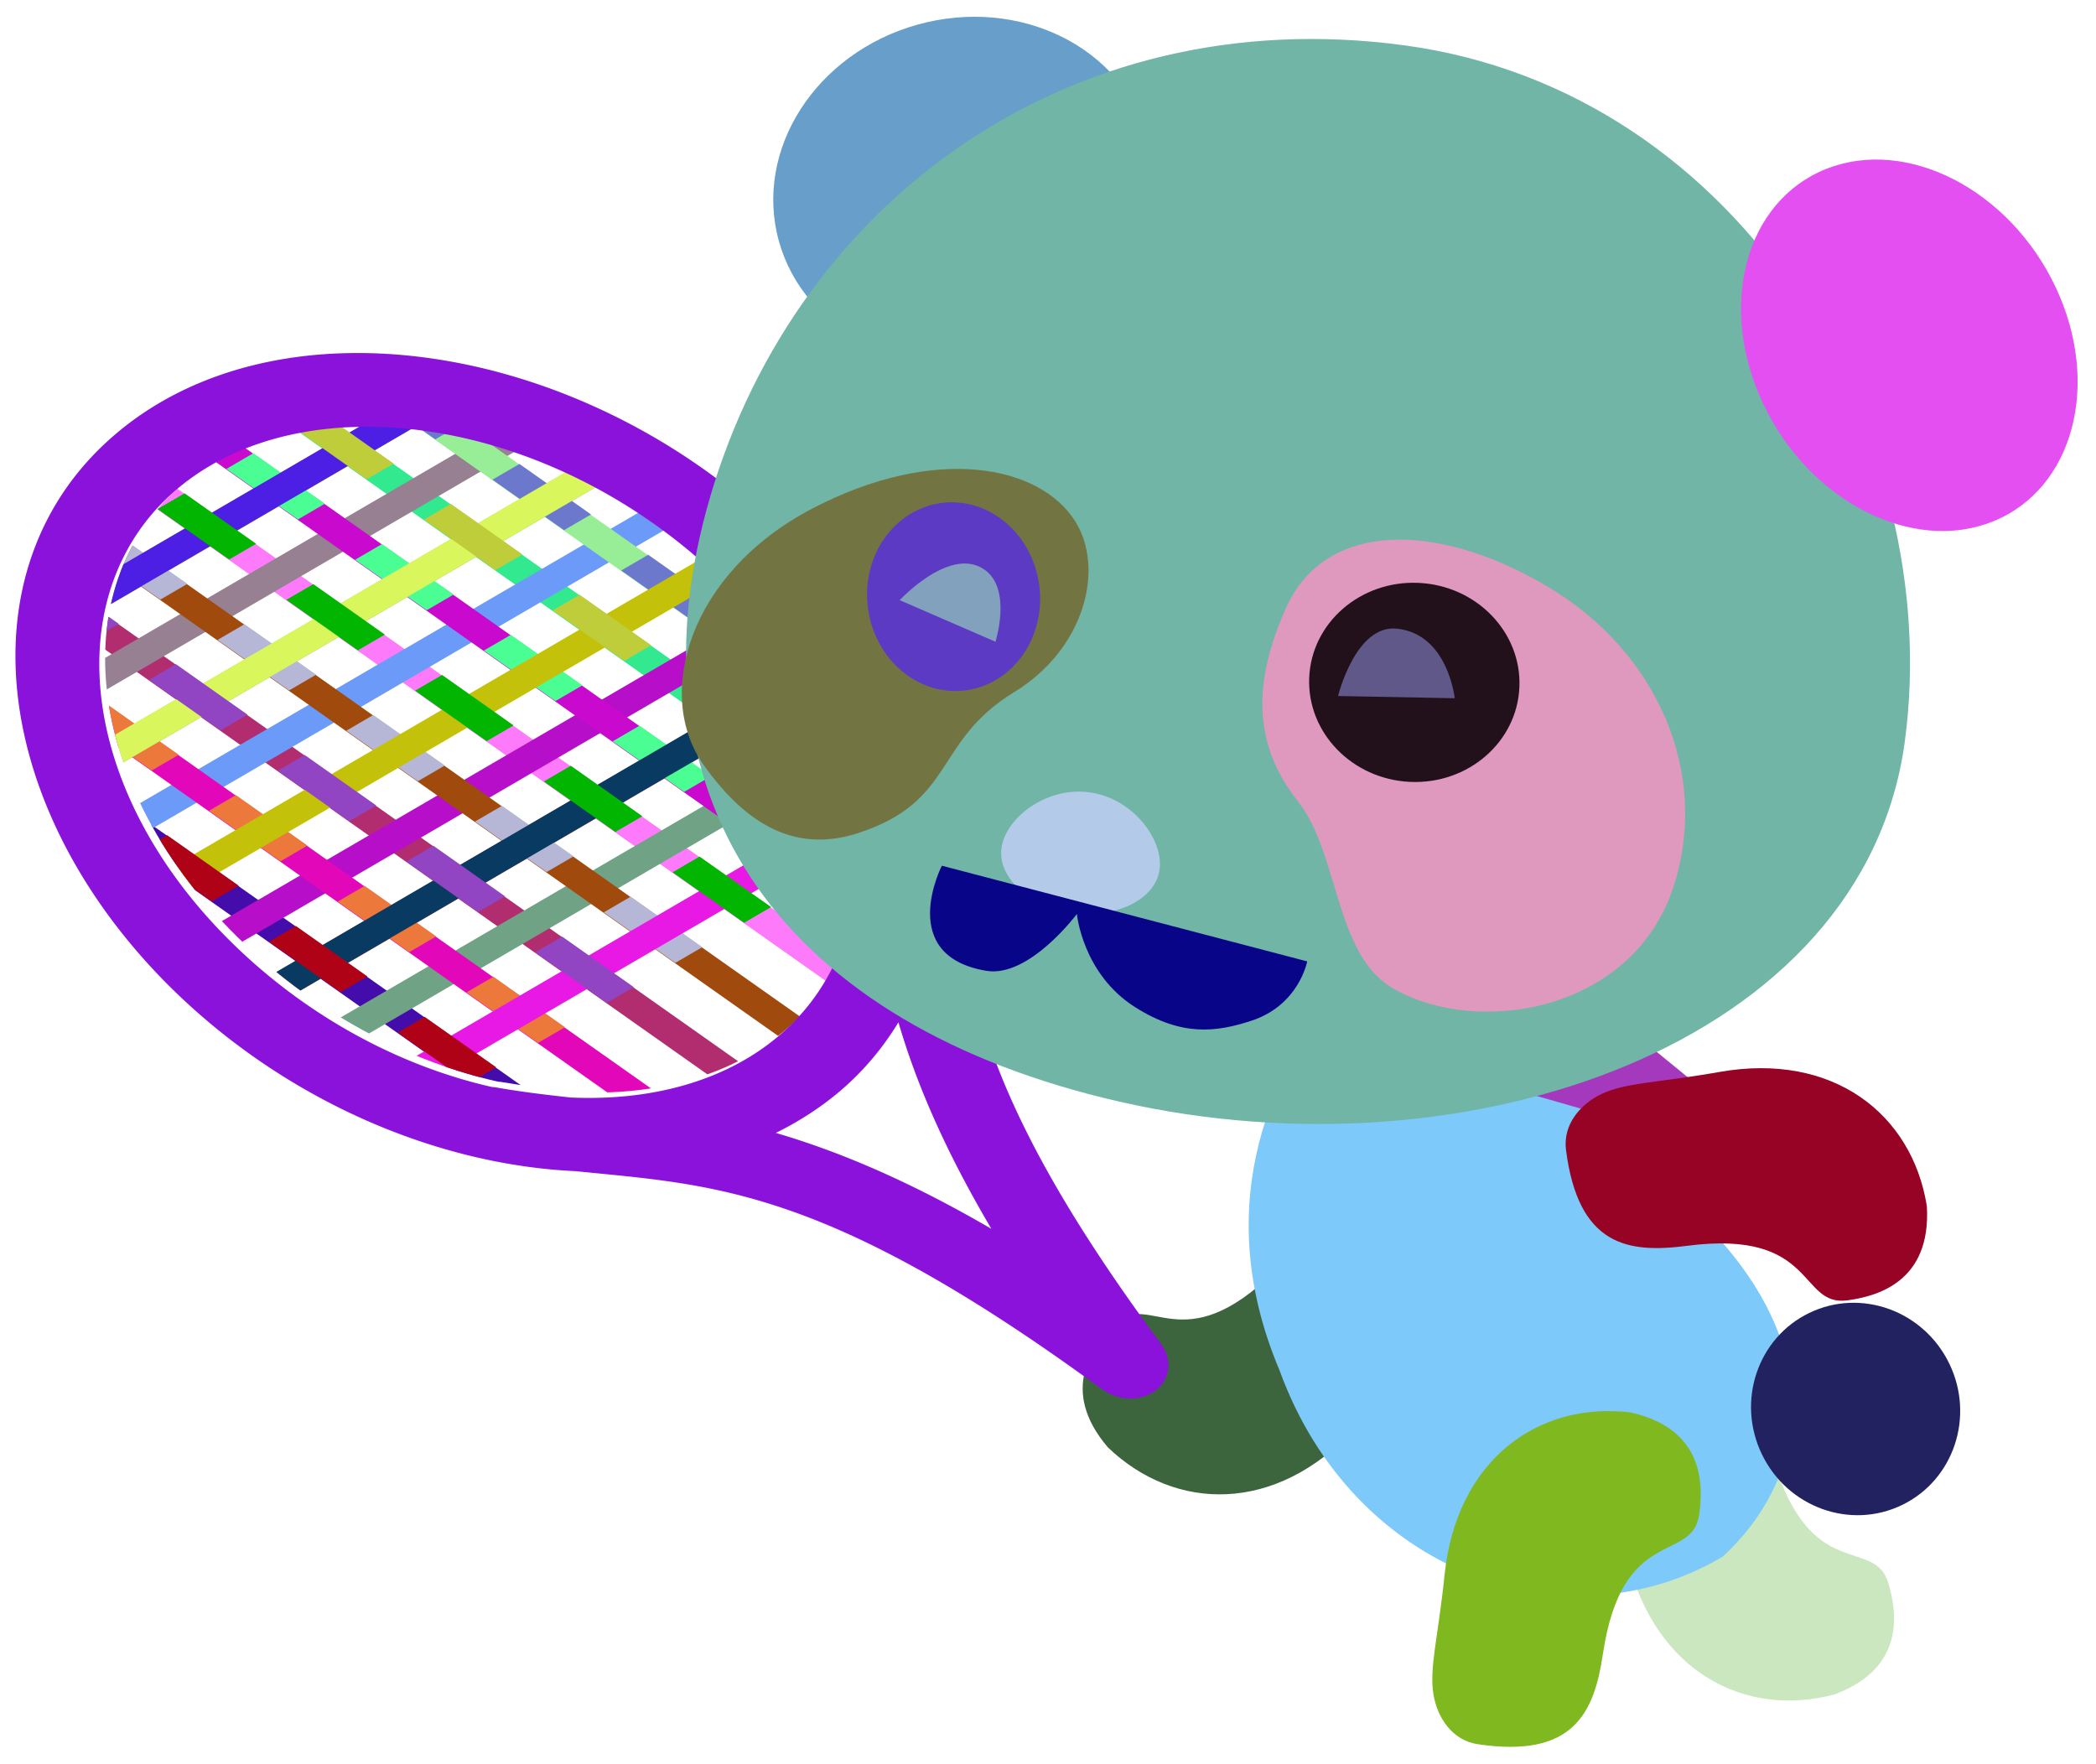 <?xml version="1.0" standalone="no"?>
<svg xmlns:inkscape="http://www.inkscape.org/namespaces/inkscape" xmlns:rdf="http://www.w3.org/1999/02/22-rdf-syntax-ns#" xmlns="http://www.w3.org/2000/svg" xmlns:sodipodi="http://sodipodi.sourceforge.net/DTD/sodipodi-0.dtd" xmlns:cc="http://creativecommons.org/ns#" xmlns:xlink="http://www.w3.org/1999/xlink" xmlns:dc="http://purl.org/dc/elements/1.1/" xmlns:svg="http://www.w3.org/2000/svg" xmlns:ns1="http://sozi.baierouge.fr" id="svg2" sodipodi:modified="true" viewBox="0 0 561.6 472.54" sodipodi:version="0.32" version="1.1" inkscape:output_extension="org.inkscape.output.svg.inkscape" inkscape:version="0.47 r22583" sodipodi:docname="tenipan.svg">
	  <defs id="defs4">
	    <radialGradient id="radialGradient5133" gradientUnits="userSpaceOnUse" cy="402.94" cx="-213.38" gradientTransform="matrix(2.273 .695 -.525 1.703 482.96 -135.01)" r="37.908" inkscape:collect="always">
	      <stop id="stop4076-1" style="stop-color:#ffffff" offset="0"/>
	      <stop id="stop4084-2" style="stop-color:#fbfbfb" offset="0.18"/>
	      <stop id="stop4088-3" style="stop-color:#cbcbcb" offset=".381"/>
	      <stop id="stop4086-3" style="stop-color:#a7a7a7" offset=".5"/>
	      <stop id="stop4082-4" style="stop-color:#aaaaaa" offset=".571"/>
	      <stop id="stop4078-1" style="stop-color:#ffffff" offset="1"/>
	    </radialGradient>
	    <radialGradient id="radialGradient5135" gradientUnits="userSpaceOnUse" cy="276.67" cx="121.24" gradientTransform="matrix(-1.112 2.303 -2.567 -1.24 1164.8 575.53)" r="167.98" inkscape:collect="always">
	      <stop id="stop4104-3" style="stop-color:#ffffff" offset="0"/>
	      <stop id="stop4106-2" style="stop-color:#fbfbfb" offset="0.18"/>
	      <stop id="stop4108-2" style="stop-color:#cbcbcb" offset=".45"/>
	      <stop id="stop4110-1" style="stop-color:#a7a7a7" offset=".545"/>
	      <stop id="stop4112-6" style="stop-color:#aaaaaa" offset=".661"/>
	      <stop id="stop4114-85" style="stop-color:#ffffff" offset="1"/>
	    </radialGradient>
	    <clipPath id="clipPath4751" clipPathUnits="userSpaceOnUse">
	      <path id="path4753" d="m-3201.2-211.37h629.12v38.605h-629.12zm0-69.447h629.12v38.605h-629.12zm0-69.447h629.12v38.605h-629.12zm0-69.447h629.12v38.605h-629.12zm0-69.447h629.12v38.605h-629.12zm0-69.447h629.12v38.605h-629.12zm0-69.447h629.12v38.605h-629.12zm0-69.447h629.12v38.605h-629.12zm0-69.447h629.12v38.605h-629.12z" style="fill:#7888cf" inkscape:connector-curvature="0"/>
	    </clipPath>
	    <radialGradient id="radialGradient5311" gradientUnits="userSpaceOnUse" cy="206.23" cx="72.331" gradientTransform="matrix(2.193 -.112 .173 1.873 311.97 236.54)" r="97.161" inkscape:collect="always">
	      <stop id="stop4076" style="stop-color:#ffffff" offset="0"/>
	      <stop id="stop4084" style="stop-color:#fbfbfb" offset="0.18"/>
	      <stop id="stop4088" style="stop-color:#cbcbcb" offset=".381"/>
	      <stop id="stop4086" style="stop-color:#a7a7a7" offset=".5"/>
	      <stop id="stop4082" style="stop-color:#aaaaaa" offset=".571"/>
	      <stop id="stop4078" style="stop-color:#ffffff" offset="1"/>
	    </radialGradient>
	    <clipPath id="clipPath5335" clipPathUnits="userSpaceOnUse">
	      <path id="path5337" d="m-2583.6 128.4c75.55-13.184 129.01 57.831 115.07 163.65-13.941 105.82-89.07 199.28-164.62 212.46-32.105 5.602-60.122-4.139-80.775-25.156-5.661-7.04-11.214-14.122-16.316-21.915a15.339 21.133 36.214 0 0 -1.268 -1.658 15.339 21.133 36.214 0 0 -0.095 -0.15c-15.911-28.838-22.717-68.476-16.618-114.77 13.941-105.82 89.07-199.28 164.62-212.46z" style="fill:#0792f3" inkscape:connector-curvature="0"/>
	    </clipPath>
	  </defs>
	  <sodipodi:namedview id="base" inkscape:zoom="0.65407448" borderopacity="1.0" inkscape:current-layer="layer1" inkscape:cx="-142.71573" inkscape:cy="373.37157" inkscape:window-maximized="1" showgrid="false" inkscape:guide-bbox="true" showguides="true" bordercolor="#666666" inkscape:window-x="0" guidetolerance="10" objecttolerance="10" inkscape:window-y="24" inkscape:window-width="1280" inkscape:pageopacity="0.0" inkscape:pageshadow="2" pagecolor="#ffffff" gridtolerance="10000" inkscape:document-units="px" inkscape:window-height="728"/>
	  <g id="layer1" inkscape:label="Layer 1" inkscape:groupmode="layer" transform="translate(-135.35 -239.53)">
	    <g id="g5573" inkscape:export-ydpi="72" inkscape:export-xdpi="72" inkscape:export-filename="D:\inkscapedate\panda\tenipan.png">
	      <path id="path3133-6-4-6-9-5-7" style="fill:#3d653d" d="m432.21 627.35c18.152 17.362 45.038 17.666 65.946-4.87 11.473-12.367 18.321-17.424 21.647-23.807 2.89-5.546 3.393-12.812-1.467-17.755-18.215-18.53-29.993-12.047-41.356-0.854-24.982 24.609-33.655 4.944-43.049 14.298-5.497 5.475-15.067 17.407-1.721 32.988z" inkscape:export-ydpi="72" sodipodi:nodetypes="csssssc" inkscape:export-filename="D:\inkscapedate\panda\pan01.png" inkscape:connector-curvature="0" inkscape:export-xdpi="72"/>
	      <g id="g5493" transform="matrix(.583 0 0 .583 1764 242.59)">
	        <g id="g5210" clip-path="url(#clipPath5335)" transform="matrix(.911 -.531 .852 .601 -464.63 -1232.5)">
	          <g id="g5172">
	            <path id="rect3657-65-58" style="fill:#8850fb" inkscape:connector-curvature="0" d="m-2310.5-215.2a6.836 1.015 0 1 0 -13.613 0.19v1147.2a6.807 1.011 0 1 0 13.613 0v-1147.2a6.807 1.011 0 0 0 0 -0.19z"/>
	            <path id="rect3657-8-5-6" style="fill:#372c4e" inkscape:connector-curvature="0" d="m-2449.2-215.2a6.836 1.015 0 1 0 -13.613 0.19v1147.2a6.807 1.011 0 1 0 13.613 0v-1147.2a6.807 1.011 0 0 0 0 -0.19z"/>
	            <path id="rect3657-0-0-7" style="fill:#32e990" inkscape:connector-curvature="0" d="m-2518.5-215.2a6.836 1.015 0 1 0 -13.613 0.19v1147.2a6.807 1.011 0 1 0 13.613 0v-1147.2a6.807 1.011 0 0 0 0 -0.19z"/>
	            <path id="rect3657-86-1-7" style="fill:#fd7bfb" inkscape:connector-curvature="0" d="m-2587.9-215.2a6.836 1.015 0 1 0 -13.613 0.19v1147.2a6.807 1.011 0 1 0 13.613 0v-1147.2a6.807 1.011 0 0 0 0 -0.19z"/>
	            <path id="rect3657-86-0-4-2" style="fill:#2d558f" inkscape:connector-curvature="0" d="m-2379.8-215.2a6.836 1.015 0 1 0 -13.613 0.19v1147.2a6.807 1.011 0 1 0 13.613 0v-1147.2a6.807 1.011 0 0 0 0 -0.19z"/>
	            <path id="rect3657-9-6-0-2" style="fill:#b12d70" inkscape:connector-curvature="0" d="m-2657.2-215.2a6.836 1.015 0 1 0 -13.613 0.19v1147.2a6.807 1.011 0 1 0 13.613 0v-1147.2a6.807 1.011 0 0 0 0 -0.19z"/>
	            <path id="rect3657-6-6-1-9" style="fill:#440caa" inkscape:connector-curvature="0" d="m-2726.6-215.2a6.836 1.015 0 1 0 -13.613 0.19v1147.2a6.807 1.011 0 1 0 13.613 0v-1147.2a6.807 1.011 0 0 0 0 -0.19z"/>
	            <path id="rect3657-5-1-7-4" style="fill:#dd6d5e" inkscape:connector-curvature="0" d="m-2795.9-215.2a6.836 1.015 0 1 0 -13.613 0.19v1147.2a6.807 1.011 0 1 0 13.613 0v-1147.2a6.807 1.011 0 0 0 0 -0.19z"/>
	            <path id="rect3657-2-4-7-1" style="fill:#86e9ae" inkscape:connector-curvature="0" d="m-2865.3-215.2a6.836 1.015 0 1 0 -13.613 0.19v1147.2a6.807 1.011 0 1 0 13.613 0v-1147.2a6.807 1.011 0 0 0 0 -0.19z"/>
	            <path id="rect3657-96" style="fill:#c8fdba" inkscape:connector-curvature="0" d="m-3112.2-164.27a1.015 6.836 0 1 0 0.19 13.613h1147.2a1.011 6.807 0 1 0 0 -13.613h-1147.2a1.011 6.807 0 0 0 -0.19 0z"/>
	            <path id="rect3657-9-9" style="fill:#1194e9" inkscape:connector-curvature="0" d="m-3112.2-129.59a1.015 6.836 0 1 0 0.19 13.613h1147.2a1.011 6.807 0 1 0 0 -13.613h-1147.2a1.011 6.807 0 0 0 -0.19 0z"/>
	            <path id="rect3657-8-8" style="fill:#8fe104" inkscape:connector-curvature="0" d="m-3112.2-25.571a1.015 6.836 0 1 0 0.19 13.613h1147.2a1.011 6.807 0 1 0 0 -13.613h-1147.2a1.011 6.807 0 0 0 -0.19 0z"/>
	            <path id="rect3657-6-2" style="fill:#fa96f4" inkscape:connector-curvature="0" d="m-3112.2-60.245a1.015 6.836 0 1 0 0.19 13.613h1147.2a1.011 6.807 0 1 0 0 -13.613h-1147.2a1.011 6.807 0 0 0 -0.19 0z"/>
	            <path id="rect3657-5-5" style="fill:#161d47" inkscape:connector-curvature="0" d="m-3112.2 9.104a1.015 6.836 0 1 0 0.19 13.613h1147.2a1.011 6.807 0 1 0 0 -13.613h-1147.2a1.011 6.807 0 0 0 -0.19 0z"/>
	            <path id="rect3657-0-54" style="fill:#3c2705" inkscape:connector-curvature="0" d="m-3112.2 43.778a1.015 6.836 0 1 0 0.19 13.613h1147.2a1.011 6.807 0 1 0 0 -13.613h-1147.2a1.011 6.807 0 0 0 -0.19 0z"/>
	            <path id="rect3657-2-9" style="fill:#a7da8c" inkscape:connector-curvature="0" d="m-3112.2 78.452a1.015 6.836 0 1 0 0.19 13.613h1147.2a1.011 6.807 0 1 0 0 -13.613h-1147.2a1.011 6.807 0 0 0 -0.19 0z"/>
	            <path id="rect3657-86-12" style="fill:#afb333" inkscape:connector-curvature="0" d="m-3112.2 113.13a1.015 6.836 0 1 0 0.19 13.613h1147.2a1.011 6.807 0 1 0 0 -13.613h-1147.2a1.011 6.807 0 0 0 -0.19 0z"/>
	            <path id="rect3657-86-0-5" style="fill:#9cb259" inkscape:connector-curvature="0" d="m-3112.2-94.919a1.015 6.836 0 1 0 0.19 13.613h1147.2a1.011 6.807 0 1 0 0 -13.613h-1147.2a1.011 6.807 0 0 0 -0.19 0z"/>
	            <path id="rect3657-07-0" style="fill:#9db147" inkscape:connector-curvature="0" d="m-3112.2 147.8a1.015 6.836 0 1 0 0.19 13.613h1147.2a1.011 6.807 0 1 0 0 -13.613h-1147.2a1.011 6.807 0 0 0 -0.19 0z"/>
	            <path id="rect3657-9-6-8" style="fill:#978091" inkscape:connector-curvature="0" d="m-3112.2 182.47a1.015 6.836 0 1 0 0.19 13.613h1147.2a1.011 6.807 0 1 0 0 -13.613h-1147.2a1.011 6.807 0 0 0 -0.19 0z"/>
	            <path id="rect3657-8-3-3" style="fill:#f2f275" inkscape:connector-curvature="0" d="m-3112.2 286.5a1.015 6.836 0 1 0 0.19 13.613h1147.2a1.011 6.807 0 1 0 0 -13.613h-1147.2a1.011 6.807 0 0 0 -0.19 0z"/>
	            <path id="rect3657-6-6-9" style="fill:#6c9af8" inkscape:connector-curvature="0" d="m-3112.2 251.82a1.015 6.836 0 1 0 0.19 13.613h1147.2a1.011 6.807 0 1 0 0 -13.613h-1147.2a1.011 6.807 0 0 0 -0.19 0z"/>
	            <path id="rect3657-5-1-3" style="fill:#b70eca" inkscape:connector-curvature="0" d="m-3112.2 321.17a1.015 6.836 0 1 0 0.19 13.613h1147.2a1.011 6.807 0 1 0 0 -13.613h-1147.2a1.011 6.807 0 0 0 -0.19 0z"/>
	            <path id="rect3657-0-5-9" style="fill:#bc4c63" inkscape:connector-curvature="0" d="m-3112.2 355.85a1.015 6.836 0 1 0 0.19 13.613h1147.2a1.011 6.807 0 1 0 0 -13.613h-1147.2a1.011 6.807 0 0 0 -0.19 0z"/>
	            <path id="rect3657-2-4-6" style="fill:#70a285" inkscape:connector-curvature="0" d="m-3112.2 390.52a1.015 6.836 0 1 0 0.19 13.613h1147.2a1.011 6.807 0 1 0 0 -13.613h-1147.2a1.011 6.807 0 0 0 -0.19 0z"/>
	            <path id="rect3657-86-2-79" style="fill:#fff1d1" inkscape:connector-curvature="0" d="m-3112.2 425.19a1.015 6.836 0 1 0 0.19 13.613h1147.2a1.011 6.807 0 1 0 0 -13.613h-1147.2a1.011 6.807 0 0 0 -0.19 0z"/>
	            <path id="rect3657-86-0-0-97" style="fill:#a5cb7a" inkscape:connector-curvature="0" d="m-3112.2 217.15a1.015 6.836 0 1 0 0.19 13.613h1147.2a1.011 6.807 0 1 0 0 -13.613h-1147.2a1.011 6.807 0 0 0 -0.19 0z"/>
	            <path id="rect3657-9-7-69" style="fill:#7e2518" inkscape:connector-curvature="0" d="m-2345.2-215.2a6.836 1.015 0 1 0 -13.613 0.19v1147.2a6.807 1.011 0 1 0 13.613 0v-1147.2a6.807 1.011 0 0 0 0 -0.19z"/>
	            <path id="rect3657-6-4-3" style="fill:#93ee7e" inkscape:connector-curvature="0" d="m-2414.5-215.2a6.836 1.015 0 1 0 -13.613 0.19v1147.2a6.807 1.011 0 1 0 13.613 0v-1147.2a6.807 1.011 0 0 0 0 -0.19z"/>
	            <path id="rect3657-5-12-5" style="fill:#97ee97" inkscape:connector-curvature="0" d="m-2483.9-215.2a6.836 1.015 0 1 0 -13.613 0.19v1147.2a6.807 1.011 0 1 0 13.613 0v-1147.2a6.807 1.011 0 0 0 0 -0.19z"/>
	            <path id="rect3657-2-0-7" style="fill:#c909ce" inkscape:connector-curvature="0" d="m-2553.2-215.2a6.836 1.015 0 1 0 -13.613 0.19v1147.2a6.807 1.011 0 1 0 13.613 0v-1147.2a6.807 1.011 0 0 0 0 -0.19z"/>
	            <path id="rect3657-07-6-6" style="fill:#a04a0d" inkscape:connector-curvature="0" d="m-2622.6-215.2a6.836 1.015 0 1 0 -13.613 0.19v1147.2a6.807 1.011 0 1 0 13.613 0v-1147.2a6.807 1.011 0 0 0 0 -0.19z"/>
	            <path id="rect3657-8-3-7-65" style="fill:#7eea44" inkscape:connector-curvature="0" d="m-2761.3-215.2a6.836 1.015 0 1 0 -13.613 0.19v1147.2a6.807 1.011 0 1 0 13.613 0v-1147.2a6.807 1.011 0 0 0 0 -0.19z"/>
	            <path id="rect3657-0-5-7-8" style="fill:#27601c" inkscape:connector-curvature="0" d="m-2830.6-215.2a6.836 1.015 0 0 0 -13.613 0.19v1147.2a6.807 1.011 0 1 0 13.613 0v-1147.2a6.807 1.011 0 0 0 0 -0.19z"/>
	            <path id="rect3657-86-2-7-2" style="fill:#66872f" inkscape:connector-curvature="0" d="m-2899.9-215.2a6.836 1.015 0 1 0 -13.613 0.19v1147.2a6.807 1.011 0 1 0 13.613 0v-1147.2a6.807 1.011 0 0 0 0 -0.19z"/>
	            <path id="rect3657-86-0-0-3-54" style="fill:#e307ba" inkscape:connector-curvature="0" d="m-2691.9-215.2a6.836 1.015 0 1 0 -13.613 0.19v1147.2a6.807 1.011 0 1 0 13.613 0v-1147.2a6.807 1.011 0 0 0 0 -0.19z"/>
	          </g>
	          <g id="g4713" transform="translate(309.11 622.1)" clip-path="url(#clipPath4751)">
	            <path id="rect3657-65-5" style="fill:#9f226e" inkscape:connector-curvature="0" d="m-2584.7-802.71a6.836 1.015 0 1 0 -13.613 0.19v1147.2a6.807 1.011 0 1 0 13.613 0v-1147.2a6.807 1.011 0 0 0 0 -0.19z"/>
	            <path id="rect3657-8-5-2" style="fill:#afcf0f" inkscape:connector-curvature="0" d="m-2723.4-802.71a6.836 1.015 0 1 0 -13.613 0.19v1147.2a6.807 1.011 0 1 0 13.613 0v-1147.2a6.807 1.011 0 0 0 0 -0.19z"/>
	            <path id="rect3657-0-0-5" style="fill:#6b78cc" inkscape:connector-curvature="0" d="m-2792.8-802.71a6.836 1.015 0 1 0 -13.613 0.19v1147.2a6.807 1.011 0 1 0 13.613 0v-1147.2a6.807 1.011 0 0 0 0 -0.19z"/>
	            <path id="rect3657-86-1-8" style="fill:#4bfe94" inkscape:connector-curvature="0" d="m-2862.1-802.71a6.836 1.015 0 1 0 -13.613 0.19v1147.2a6.807 1.011 0 1 0 13.613 0v-1147.2a6.807 1.011 0 0 0 0 -0.19z"/>
	            <path id="rect3657-86-0-4-6" style="fill:#820d98" inkscape:connector-curvature="0" d="m-2654.1-802.71a6.836 1.015 0 1 0 -13.613 0.19v1147.2a6.807 1.011 0 1 0 13.613 0v-1147.2a6.807 1.011 0 0 0 0 -0.19z"/>
	            <path id="rect3657-9-6-0-7" style="fill:#b6b7d7" inkscape:connector-curvature="0" d="m-2931.5-802.71a6.836 1.015 0 0 0 -13.613 0.19v1147.2a6.807 1.011 0 1 0 13.613 0v-1147.2a6.807 1.011 0 0 0 0 -0.19z"/>
	            <path id="rect3657-6-6-1-7" style="fill:#ed783c" inkscape:connector-curvature="0" d="m-3000.8-802.71a6.836 1.015 0 0 0 -13.613 0.19v1147.2a6.807 1.011 0 1 0 13.613 0v-1147.2a6.807 1.011 0 0 0 0 -0.19z"/>
	            <path id="rect3657-5-1-7-2" style="fill:#d34529" inkscape:connector-curvature="0" d="m-3070.2-802.71a6.836 1.015 0 1 0 -13.613 0.19v1147.2a6.807 1.011 0 1 0 13.613 0v-1147.2a6.807 1.011 0 0 0 0 -0.19z"/>
	            <path id="rect3657-2-4-7-2" style="fill:#46b8b5" inkscape:connector-curvature="0" d="m-3139.5-802.71a6.836 1.015 0 0 0 -13.613 0.19v1147.2a6.807 1.011 0 1 0 13.613 0v-1147.2a6.807 1.011 0 0 0 0 -0.19z"/>
	            <path id="rect3657-94" style="fill:#e250b8" inkscape:connector-curvature="0" d="m-3386.5-751.77a1.015 6.836 0 1 0 0.19 13.613h1147.2a1.011 6.807 0 1 0 0 -13.613h-1147.2a1.011 6.807 0 0 0 -0.19 0z"/>
	            <path id="rect3657-9-1" style="fill:#b69578" inkscape:connector-curvature="0" d="m-3386.5-717.1a1.015 6.836 0 1 0 0.19 13.613h1147.2a1.011 6.807 0 1 0 0 -13.613h-1147.2a1.011 6.807 0 0 0 -0.19 0z"/>
	            <path id="rect3657-8-9" style="fill:#46dede" inkscape:connector-curvature="0" d="m-3386.5-613.08a1.015 6.836 0 1 0 0.19 13.613h1147.2a1.011 6.807 0 1 0 0 -13.613h-1147.2a1.011 6.807 0 0 0 -0.19 0z"/>
	            <path id="rect3657-6-69" style="fill:#8fd08e" inkscape:connector-curvature="0" d="m-3386.5-647.75a1.015 6.836 0 1 0 0.19 13.613h1147.2a1.011 6.807 0 1 0 0 -13.613h-1147.2a1.011 6.807 0 0 0 -0.19 0z"/>
	            <path id="rect3657-5-8" style="fill:#c5b91e" inkscape:connector-curvature="0" d="m-3386.5-578.4a1.015 6.836 0 1 0 0.19 13.613h1147.2a1.011 6.807 0 1 0 0 -13.613h-1147.2a1.011 6.807 0 0 0 -0.19 0z"/>
	            <path id="rect3657-0-2" style="fill:#73b9a8" inkscape:connector-curvature="0" d="m-3386.5-543.73a1.015 6.836 0 1 0 0.19 13.613h1147.2a1.011 6.807 0 1 0 0 -13.613h-1147.2a1.011 6.807 0 0 0 -0.19 0z"/>
	            <path id="rect3657-2-5" style="fill:#e605c8" inkscape:connector-curvature="0" d="m-3386.5-509.05a1.015 6.836 0 1 0 0.19 13.613h1147.2a1.011 6.807 0 1 0 0 -13.613h-1147.2a1.011 6.807 0 0 0 -0.19 0z"/>
	            <path id="rect3657-86-5" style="fill:#4d1fe4" inkscape:connector-curvature="0" d="m-3386.5-474.38a1.015 6.836 0 1 0 0.19 13.613h1147.2a1.011 6.807 0 1 0 0 -13.613h-1147.2a1.011 6.807 0 0 0 -0.19 0z"/>
	            <path id="rect3657-86-0-49" style="fill:#14c114" inkscape:connector-curvature="0" d="m-3386.5-682.42a1.015 6.836 0 1 0 0.19 13.613h1147.2a1.011 6.807 0 1 0 0 -13.613h-1147.2a1.011 6.807 0 0 0 -0.19 0z"/>
	            <path id="rect3657-07-1" style="fill:#d13860" inkscape:connector-curvature="0" d="m-3386.5-439.71a1.015 6.836 0 1 0 0.19 13.613h1147.2a1.011 6.807 0 1 0 0 -13.613h-1147.2a1.011 6.807 0 0 0 -0.19 0z"/>
	            <path id="rect3657-9-6-2" style="fill:#d9f65d" inkscape:connector-curvature="0" d="m-3386.5-405.03a1.015 6.836 0 1 0 0.19 13.613h1147.2a1.011 6.807 0 1 0 0 -13.613h-1147.2a1.011 6.807 0 0 0 -0.19 0z"/>
	            <path id="rect3657-8-3-5" style="fill:#1c740e" inkscape:connector-curvature="0" d="m-3386.5-301.01a1.015 6.836 0 1 0 0.19 13.613h1147.2a1.011 6.807 0 1 0 0 -13.613h-1147.2a1.011 6.807 0 0 0 -0.19 0z"/>
	            <path id="rect3657-6-6-0" style="fill:#c3c109" inkscape:connector-curvature="0" d="m-3386.5-335.68a1.015 6.836 0 1 0 0.19 13.613h1147.2a1.011 6.807 0 1 0 0 -13.613h-1147.2a1.011 6.807 0 0 0 -0.19 0z"/>
	            <path id="rect3657-5-1-8" style="fill:#083a62" inkscape:connector-curvature="0" d="m-3386.5-266.33a1.015 6.836 0 1 0 0.19 13.613h1147.2a1.011 6.807 0 1 0 0 -13.613h-1147.2a1.011 6.807 0 0 0 -0.19 0z"/>
	            <path id="rect3657-0-5-3" style="fill:#1801cd" inkscape:connector-curvature="0" d="m-3386.5-231.66a1.015 6.836 0 1 0 0.19 13.613h1147.2a1.011 6.807 0 1 0 0 -13.613h-1147.2a1.011 6.807 0 0 0 -0.19 0z"/>
	            <path id="rect3657-2-4-9" style="fill:#e818e5" inkscape:connector-curvature="0" d="m-3386.5-196.99a1.015 6.836 0 1 0 0.19 13.613h1147.2a1.011 6.807 0 1 0 0 -13.613h-1147.2a1.011 6.807 0 0 0 -0.19 0z"/>
	            <path id="rect3657-86-2-3" style="fill:#8cc057" inkscape:connector-curvature="0" d="m-3386.5-162.31a1.015 6.836 0 1 0 0.19 13.613h1147.2a1.011 6.807 0 1 0 0 -13.613h-1147.2a1.011 6.807 0 0 0 -0.19 0z"/>
	            <path id="rect3657-86-0-0-9" style="fill:#4564f1" inkscape:connector-curvature="0" d="m-3386.5-370.36a1.015 6.836 0 1 0 0.19 13.613h1147.2a1.011 6.807 0 1 0 0 -13.613h-1147.2a1.011 6.807 0 0 0 -0.19 0z"/>
	            <path id="rect3657-9-7-6" style="fill:#fc7964" inkscape:connector-curvature="0" d="m-2619.4-802.71a6.836 1.015 0 1 0 -13.613 0.19v1147.2a6.807 1.011 0 1 0 13.613 0v-1147.2a6.807 1.011 0 0 0 0 -0.19z"/>
	            <path id="rect3657-6-4-7" style="fill:#f333a2" inkscape:connector-curvature="0" d="m-2688.7-802.71a6.836 1.015 0 1 0 -13.613 0.19v1147.2a6.807 1.011 0 1 0 13.613 0v-1147.2a6.807 1.011 0 0 0 0 -0.19z"/>
	            <path id="rect3657-5-12-9" style="fill:#6c11a9" inkscape:connector-curvature="0" d="m-2758.1-802.71a6.836 1.015 0 1 0 -13.613 0.19v1147.2a6.807 1.011 0 1 0 13.613 0v-1147.2a6.807 1.011 0 0 0 0 -0.19z"/>
	            <path id="rect3657-2-0-9" style="fill:#becd39" inkscape:connector-curvature="0" d="m-2827.4-802.71a6.836 1.015 0 1 0 -13.613 0.19v1147.2a6.807 1.011 0 1 0 13.613 0v-1147.2a6.807 1.011 0 0 0 0 -0.19z"/>
	            <path id="rect3657-07-6-7" style="fill:#01b501" inkscape:connector-curvature="0" d="m-2896.8-802.71a6.836 1.015 0 1 0 -13.613 0.19v1147.2a6.807 1.011 0 1 0 13.613 0v-1147.2a6.807 1.011 0 0 0 0 -0.19z"/>
	            <path id="rect3657-8-3-7-6" style="fill:#b00216" inkscape:connector-curvature="0" d="m-3035.5-802.71a6.836 1.015 0 1 0 -13.613 0.19v1147.2a6.807 1.011 0 1 0 13.613 0v-1147.2a6.807 1.011 0 0 0 0 -0.19z"/>
	            <path id="rect3657-0-5-7-9" style="fill:#bd4731" inkscape:connector-curvature="0" d="m-3104.8-802.71a6.836 1.015 0 1 0 -13.613 0.19v1147.2a6.807 1.011 0 1 0 13.613 0v-1147.2a6.807 1.011 0 0 0 0 -0.19z"/>
	            <path id="rect3657-86-2-7-3" style="fill:#9c9306" inkscape:connector-curvature="0" d="m-3174.2-802.71a6.836 1.015 0 1 0 -13.613 0.19v1147.2a6.807 1.011 0 1 0 13.613 0v-1147.2a6.807 1.011 0 0 0 0 -0.19z"/>
	            <path id="rect3657-86-0-0-3-5" style="fill:#9145c3" inkscape:connector-curvature="0" d="m-2966.1-802.71a6.836 1.015 0 0 0 -13.613 0.19v1147.2a6.807 1.011 0 1 0 13.613 0v-1147.2a6.807 1.011 0 0 0 0 -0.19z"/>
	          </g>
	        </g>
	        <path id="path4407-1" style="fill:#8b12db" inkscape:connector-curvature="0" d="m-2739.4 193.37c-74.872 62.382-57.705 180.27 32.26 262.8 51.451 47.203 117.22 74.059 178.14 76.828 63.632 6.467 114.65 7.121 241.78 100.17a19.529 16.599 18.446 0 0 27.243 -20.783c-110.43-148.85-82.455-189.57-107.13-266.66a19.529 16.599 18.446 0 0 -3.437 -6.278 19.529 16.599 18.446 0 0 -0.032 -0.029c-12.023-36.864-35.672-73.66-70.111-105.26-89.965-82.537-223.85-103.18-298.72-40.795zm27.892 25.589c57.632-48.018 166.84-33.687 244.26 37.34 77.419 71.027 88.536 167.09 30.904 215.11-24.491 20.405-58.323 29.416-95.048 27.737-11.155-1.229-22.248-2.54-33.536-4.519a19.529 16.599 18.446 0 0 -2.567 -0.324 19.529 16.599 18.446 0 0 -0.214 -0.04c-39.063-8.896-79.025-29.119-112.9-60.193-77.419-71.027-88.536-167.09-30.904-215.11zm330.85 245.63c7.655 26.218 20.258 56.881 42.714 94.911-38.761-22.547-70.9-35.827-99.069-44.071 10.204-5.057 19.804-11.136 28.559-18.43 11.488-9.572 20.572-20.553 27.796-32.41z"/>
	      </g>
	      <path id="path3133-6-4-6-9-5" style="fill:#cbe7c0" d="m626.96 693.51c-24.267 6.481-47.981-6.194-55.459-36.011-4.104-16.363-7.672-24.092-7.515-31.287 0.137-6.253 3.193-12.863 9.832-14.857 24.885-7.474 32.089 3.877 36.661 19.157 10.052 33.595 27.121 20.533 30.852 33.254 2.184 7.445 4.828 22.51-14.37 29.744z" inkscape:export-ydpi="72" sodipodi:nodetypes="csssssc" inkscape:export-filename="D:\inkscapedate\panda\pan01.png" inkscape:connector-curvature="0" inkscape:export-xdpi="72"/>
	      <path id="path3133-6-8-5" style="fill:#7dc9f9" d="m594 569.31c31.754 33.752 24.826 67.164 2.943 87.297-41.841 24.825-99.062 4.407-118.74-49.87-19.893-47.044 0.631-82.295 13.725-99.772 18.401-11.76 50.971 8.029 102.07 62.345z" inkscape:export-ydpi="72" sodipodi:nodetypes="scccs" inkscape:export-filename="D:\inkscapedate\panda\pan01.png" inkscape:connector-curvature="0" inkscape:export-xdpi="72"/>
	      <path id="path3683" sodipodi:rx="32.649319" sodipodi:ry="33.329514" style="fill:#232261" sodipodi:type="arc" d="m-172.77 412.3c0 18.407-14.618 33.33-32.649 33.33-18.032 0-32.649-14.922-32.649-33.33 0-18.407 14.618-33.33 32.649-33.33 18.032 0 32.649 14.922 32.649 33.33z" transform="matrix(.769 -.372 .373 .772 636.72 222.34)" sodipodi:cy="412.2995" sodipodi:cx="-205.41864"/>
	      <path id="path3133-6-4-6-9-5-8" style="fill:#80b820" d="m572.15 617.96c-24.944-2.948-46.604 12.984-49.747 43.564-1.725 16.781-4.152 24.941-2.968 32.04 1.029 6.169 4.998 12.275 11.853 13.3 25.698 3.843 31.206-8.421 33.548-24.198 5.15-34.686 23.909-24.196 25.785-37.32 1.098-7.681 1.563-22.969-18.471-27.386z" inkscape:export-ydpi="72" inkscape:transform-center-x="29.602123" inkscape:transform-center-y="13.323005" inkscape:export-filename="D:\inkscapedate\panda\pan01.png" inkscape:connector-curvature="0" inkscape:export-xdpi="72" sodipodi:nodetypes="csssssc"/>
	      <path id="rect4188" d="m564.22 509.09 36.514 29.839c-10.782-6.57-19.036-10.74-15.007 5.324l-39.265-11.259z" sodipodi:nodetypes="ccccc" style="fill:#a439bd" inkscape:connector-curvature="0"/>
	      <g id="g4016" transform="translate(192.35 -78.716)">
	        <g id="g5478" transform="translate(-84.651 -73.107)">
	          <path id="path4104-4" sodipodi:rx="120" sodipodi:ry="107.14286" style="fill:#679fca" sodipodi:type="arc" d="m122.86 105.22c0 59.173-53.726 107.14-120 107.14s-120-47.969-120-107.14c0-59.173 53.726-107.14 120-107.14s120 47.969 120 107.14z" transform="matrix(.412 -.115 .115 .413 272.52 399.08)" sodipodi:cy="105.21932" sodipodi:cx="2.8571429"/>
	          <path id="path3133-8-5-7" d="m538.02 590.06c-10.95 81.19-116.97 117.82-210.42 96.47-89.5-20.45-132.14-79.57-110.64-158.62 22.02-80.93 96.09-136.75 187.05-124.4s144.96 105.35 134.01 186.55z" sodipodi:nodetypes="csssc" style="fill:#70b5a6" inkscape:connector-curvature="0"/>
	          <path id="path4106-8-8" sodipodi:rx="114.28571" sodipodi:ry="91.428574" style="fill:#e44ff2" sodipodi:type="arc" d="m-868.57 158.08c0 50.495-51.167 91.429-114.29 91.429-63.118 0-114.29-40.934-114.29-91.429s51.167-91.429 114.29-91.429c63.118 0 114.29 40.934 114.29 91.429z" transform="matrix(.196 .413 -.428 .172 799.53 862.6)" sodipodi:cy="158.07646" sodipodi:cx="-982.85712"/>
	          <path id="path4134-2-8" d="m338.35 624.32c-1.074 7.964-11.438 13.139-23.133 11.552-11.696-1.587-20.316-9.339-19.242-17.303 1.074-7.964 11.892-16.509 23.588-14.922 11.696 1.587 19.862 12.71 18.788 20.674z" sodipodi:nodetypes="csssc" style="fill:#b4cae9" inkscape:connector-curvature="0"/>
	          <path id="path4137-4" d="m280.01 623.31s-12.402 24.091 11.895 28.161c11.502 1.937 24.284-15.225 24.284-15.225s1.494 16.029 15.596 24.959c12.582 7.968 21.795 6.686 31.132 3.652 12.801-4.16 14.982-15.913 14.982-15.913" sodipodi:nodetypes="cscssc" style="fill:#090589" inkscape:connector-curvature="0"/>
	          <g id="g3073-1-1" style="stroke-width:19.704;stroke-linecap:square" transform="matrix(.406 .191 -.187 .426 397.04 339.17)">
	            <path id="path4111-2-7" sodipodi:nodetypes="cssssc" style="fill:#727542" inkscape:connector-curvature="0" d="m-141.12 505.79c-51.719 63.679-41.909 136.03 2.895 160.38 32.897 17.881 68.312 25.497 100.15-2.562 46.047-40.59 19.283-66.31 51.614-111.81 28.411-39.99 20.026-86.7-7.537-104.08-32.957-20.77-95.401-5.61-147.12 58.07z"/>
	            <g id="g3110-3-1" style="stroke-width:19.704;stroke-linecap:square" transform="translate(0 -12.379)">
	              <path id="path7046-3-1" d="m10.378 529.19c1.558 29.341-20.852 53.154-50.022 53.154s-54.108-23.813-55.666-53.154c-1.558-29.341 20.852-53.154 50.022-53.154s54.108 23.813 55.666 53.154z" style="fill:#5c3ac3" inkscape:connector-curvature="0"/>
	              <path id="path8989-4-5" d="m-71.101 544.24c-0.021-0.02 15.062-42.327 40.347-36.442 18.695 4.352 22.019 34.62 22.019 34.62" sodipodi:nodetypes="csc" style="fill:#82a1bd" inkscape:connector-curvature="0"/>
	            </g>
	          </g>
	          <g id="g3193-2" style="stroke-width:13.166;stroke-linecap:square" transform="matrix(.659 -.068 .062 .702 706.63 569.41)">
	            <path id="path4113-1-7-2" sodipodi:nodetypes="cssssc" style="fill:#df98be" inkscape:connector-curvature="0" d="m-394.82-68.084c42.228 29.076 58.906 77.018 40.319 118.24-20.967 46.494-85.327 49.521-117.24 27.464-21.744-15.03-16.611-53.074-31.083-73.954-16.682-24.068-13.705-47.448 1.928-73.704 18.8-31.575 63.845-27.117 106.07 1.959z"/>
	            <g id="g3114-1-6-9" style="stroke-width:13.166;stroke-linecap:square" transform="matrix(.99 .139 -.139 .99 -733.65 -477.41)">
	              <path id="path8987-3-1-13" d="m383.04 397.1c0 20.891-19.083 37.846-42.597 37.846s-42.597-16.955-42.597-37.846 19.083-37.846 42.597-37.846 42.597 16.955 42.597 37.846z" style="fill:#22111b" inkscape:connector-curvature="0"/>
	              <path id="path9960-8-4-5" d="m309.84 403.6s5.831-27.502 22.615-26.594c20.8 1.125 24.611 25.412 24.611 25.412" sodipodi:nodetypes="csc" style="fill:#605888" inkscape:connector-curvature="0"/>
	            </g>
	          </g>
	        </g>
	      </g>
	      <path id="path3133-6-4-6-9-5-8-3" style="fill:#970324" d="m651.63 562.69c-3.979-24.801-25.222-41.284-55.497-35.953-16.614 2.925-25.126 2.819-31.632 5.897-5.653 2.675-10.443 8.161-9.556 15.035 3.324 25.77 16.626 27.718 32.442 25.662 34.774-4.522 29.808 16.39 42.944 14.609 7.688-1.042 22.522-4.771 21.298-25.25z" inkscape:export-ydpi="72" sodipodi:nodetypes="csssssc" inkscape:export-filename="D:\inkscapedate\panda\pan01.png" inkscape:connector-curvature="0" inkscape:export-xdpi="72"/>
	    </g>
	  </g>
	</svg>